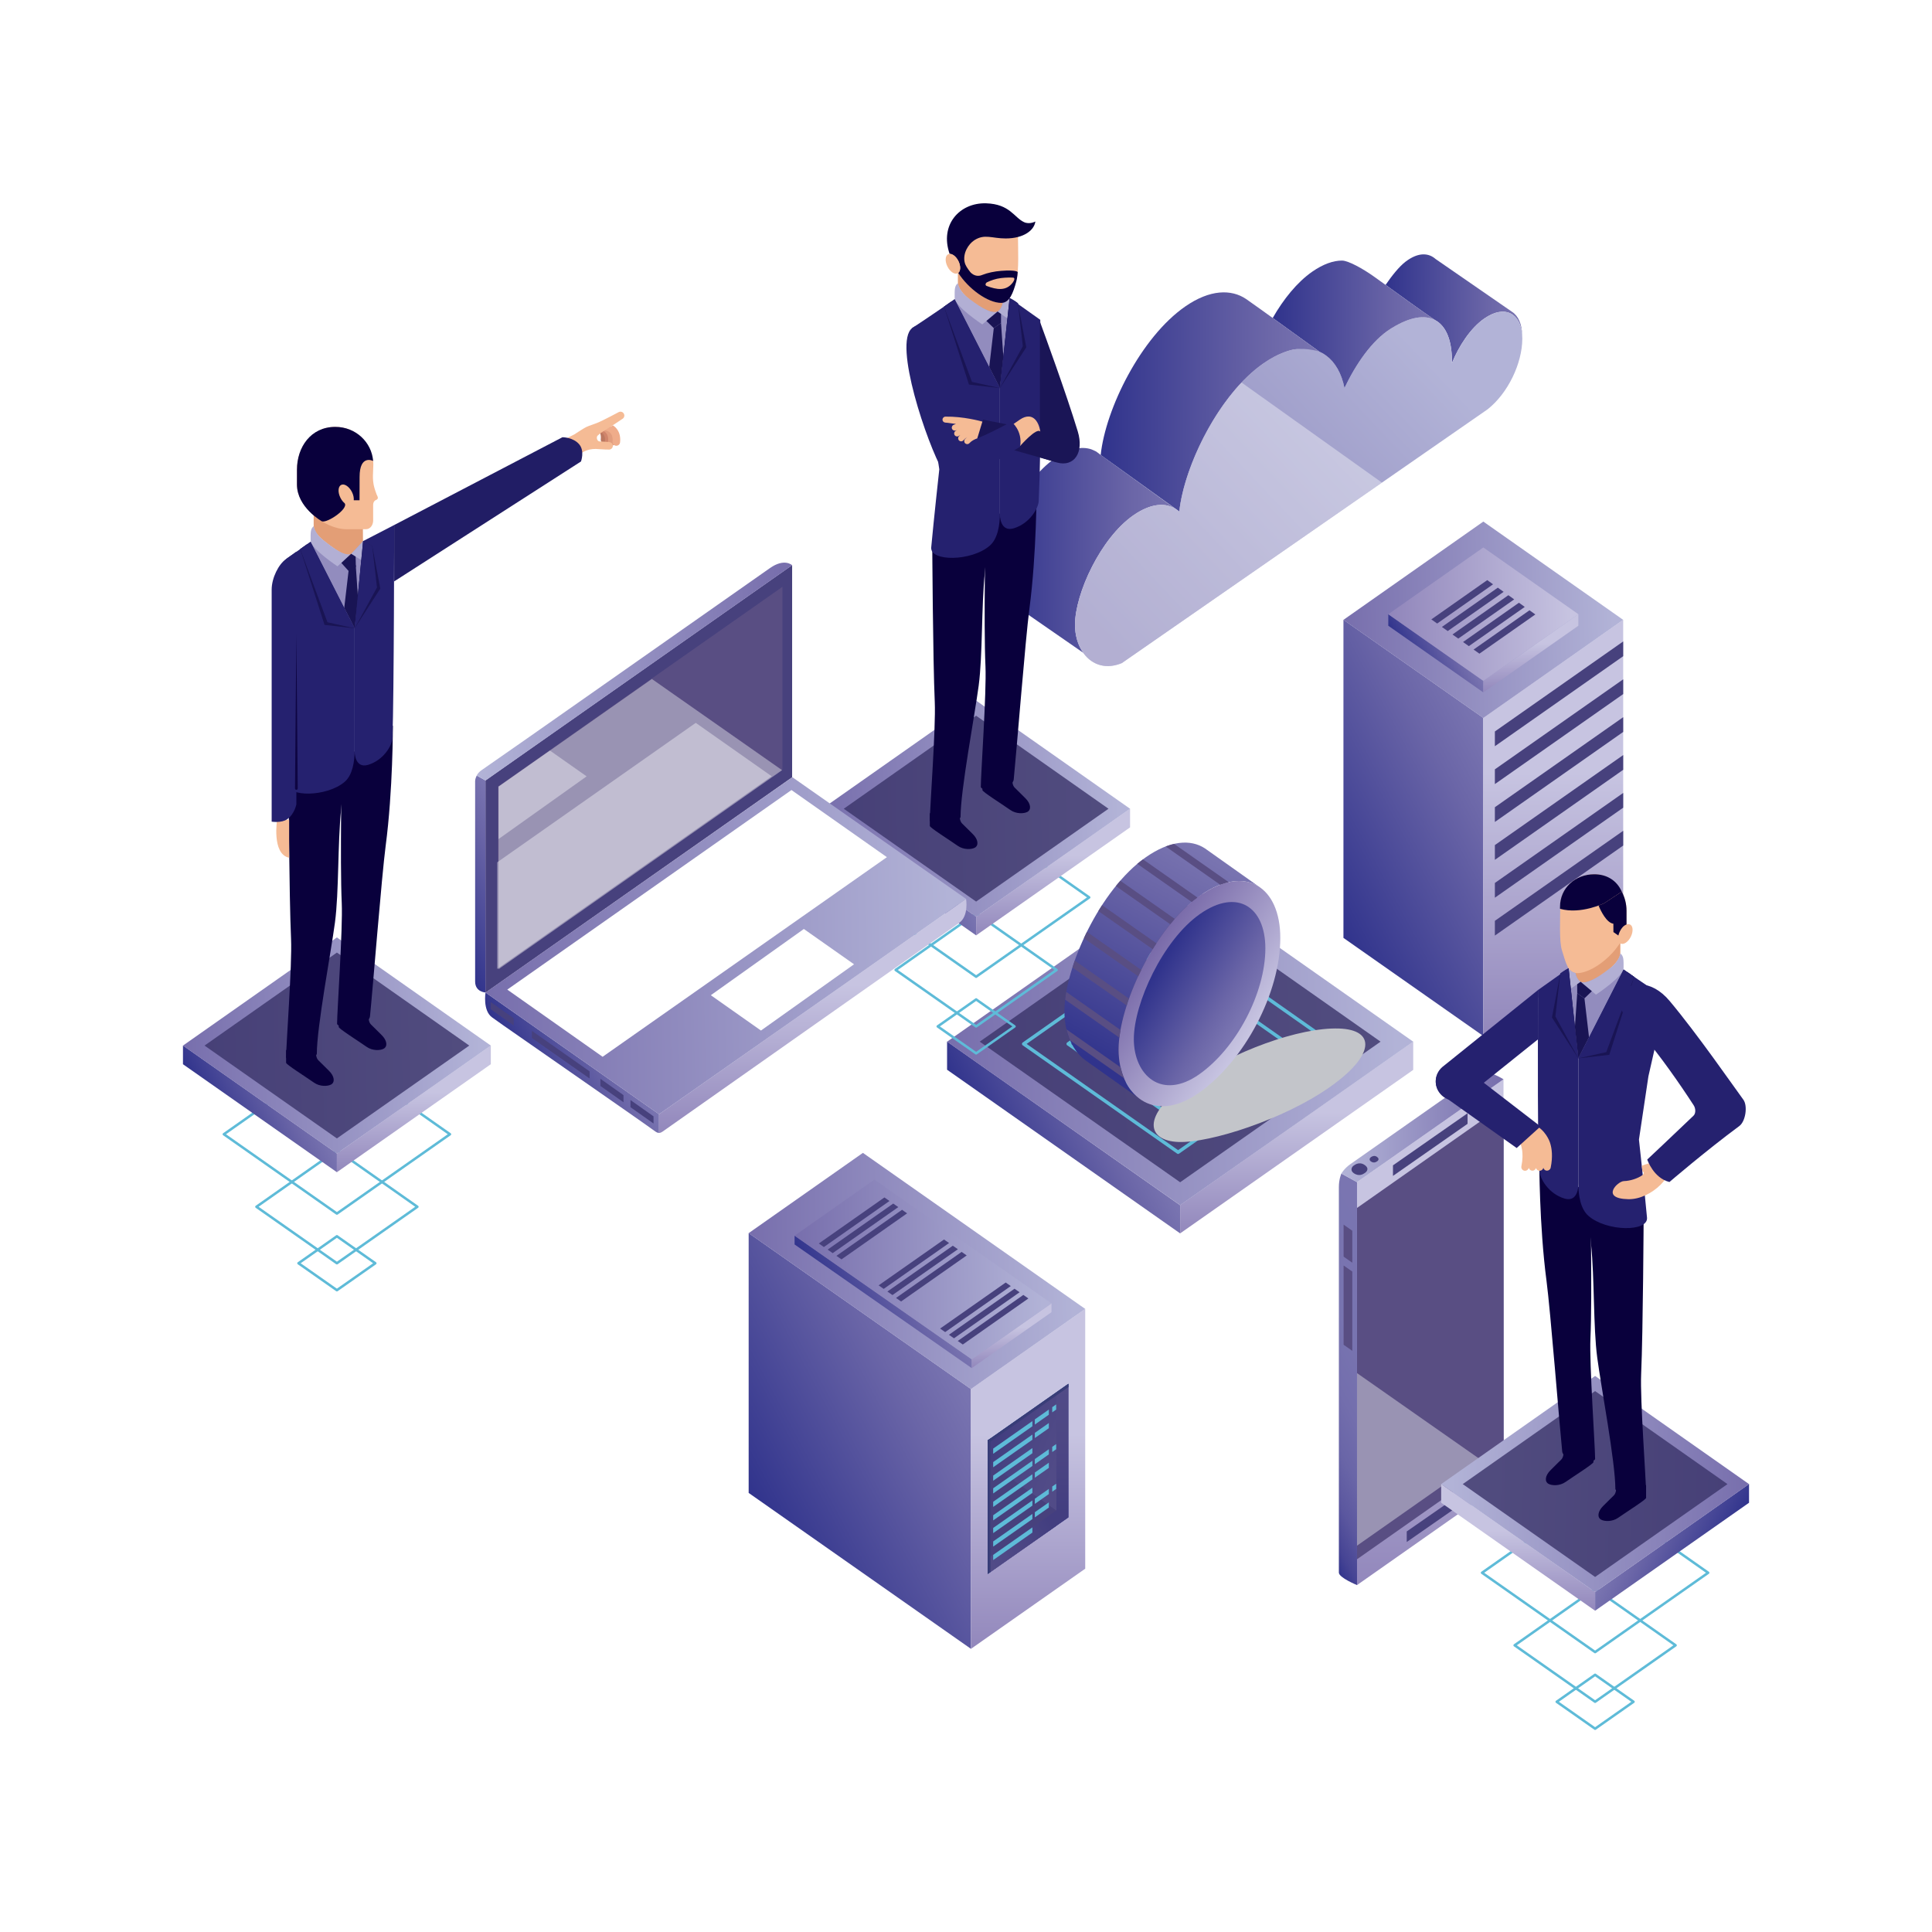 <?xml version="1.0" encoding="utf-8"?>
<!-- Generator: Adobe Illustrator 27.5.0, SVG Export Plug-In . SVG Version: 6.00 Build 0)  -->
<svg version="1.1" id="Capa_1" xmlns="http://www.w3.org/2000/svg" xmlns:xlink="http://www.w3.org/1999/xlink" x="0px" y="0px"
	 viewBox="0 0 425.197 425.196" style="enable-background:new 0 0 425.197 425.196;" xml:space="preserve">
<rect style="fill:url(#SVGID_1_);" width="425.197" height="425.196"/>
<g id="Paquete_de_vectores:_motivo_de_puntos_15">
</g>
<g id="Paquete_de_vectores:_motivo_de_puntos_15_1_">
</g>
<g id="Paquete_de_vectores:_motivo_de_puntos_03">
</g>
<g>
	<g>
		<g>
			
				<linearGradient id="SVGID_00000033358105834270826610000002601859504786230457_" gradientUnits="userSpaceOnUse" x1="165.077" y1="330.022" x2="212.832" y2="304.529">
				<stop  offset="0" style="stop-color:#30338C"/>
				<stop  offset="0.742" style="stop-color:#6A65A7"/>
				<stop  offset="1" style="stop-color:#7A75B1"/>
			</linearGradient>
			<polygon style="fill:url(#SVGID_00000033358105834270826610000002601859504786230457_);" points="213.691,362.88 
				164.766,328.563 164.766,271.378 213.691,305.695 			"/>
			
				<linearGradient id="SVGID_00000021088814312219315530000003035679538538948751_" gradientUnits="userSpaceOnUse" x1="226.262" y1="363.851" x2="226.262" y2="315.578">
				<stop  offset="0" style="stop-color:#9186BB"/>
				<stop  offset="1" style="stop-color:#C7C4E1"/>
			</linearGradient>
			<polygon style="fill:url(#SVGID_00000021088814312219315530000003035679538538948751_);" points="213.689,362.88 
				238.835,345.241 238.835,288.057 213.689,305.695 			"/>
			
				<linearGradient id="SVGID_00000091713210800267992300000010463512871696557486_" gradientUnits="userSpaceOnUse" x1="165.636" y1="280.568" x2="236.119" y2="278.909">
				<stop  offset="0" style="stop-color:#786FAD"/>
				<stop  offset="1" style="stop-color:#B2B3D7"/>
			</linearGradient>
			<polygon style="fill:url(#SVGID_00000091713210800267992300000010463512871696557486_);" points="189.91,253.726 189.91,253.725 
				189.91,253.725 189.91,253.726 164.766,271.392 213.689,305.708 213.689,305.708 213.691,305.708 213.691,305.708 
				238.835,288.071 			"/>
		</g>
		<g>
			
				<linearGradient id="SVGID_00000013900514956638786250000008939128415460292000_" gradientUnits="userSpaceOnUse" x1="216.557" y1="321.815" x2="231.55" y2="327.459">
				<stop  offset="0.07" style="stop-color:#30338C"/>
				<stop  offset="0.473" style="stop-color:#5C589F"/>
				<stop  offset="0.809" style="stop-color:#726DAC"/>
				<stop  offset="1" style="stop-color:#7A75B1"/>
			</linearGradient>
			<polygon style="fill:url(#SVGID_00000013900514956638786250000008939128415460292000_);" points="217.394,346.386 
				235.133,333.942 235.133,304.552 217.394,316.996 			"/>
			<polygon style="fill:#47417D;" points="217.394,346.386 232.5,335.787 232.5,332.445 217.394,321.848 			"/>
			
				<linearGradient id="SVGID_00000067214889817855109040000018267535039942891189_" gradientUnits="userSpaceOnUse" x1="233.176" y1="333.957" x2="216.889" y2="344.682">
				<stop  offset="0.125" style="stop-color:#30338C"/>
				<stop  offset="0.505" style="stop-color:#5C589F"/>
				<stop  offset="0.821" style="stop-color:#726DAC"/>
				<stop  offset="1" style="stop-color:#7A75B1"/>
			</linearGradient>
			<polygon style="fill:url(#SVGID_00000067214889817855109040000018267535039942891189_);" points="217.971,345.977 232.5,335.787 
				232.5,332.395 217.971,342.585 			"/>
			
				<linearGradient id="SVGID_00000089569033156264514320000017472858368382165893_" gradientUnits="userSpaceOnUse" x1="233.816" y1="334.685" x2="233.816" y2="303.449">
				<stop  offset="0.07" style="stop-color:#30338C"/>
				<stop  offset="0.473" style="stop-color:#5C589F"/>
				<stop  offset="0.809" style="stop-color:#726DAC"/>
				<stop  offset="1" style="stop-color:#7A75B1"/>
			</linearGradient>
			<polygon style="fill:url(#SVGID_00000089569033156264514320000017472858368382165893_);" points="232.5,306.397 232.5,335.787 
				235.133,333.942 235.133,304.552 			"/>
			<g>
				<polygon style="fill:#002B64;" points="217.971,316.565 217.394,316.996 217.394,346.386 217.971,345.954 				"/>
				<polygon style="fill:#002B64;" points="217.394,317.701 235.133,305.271 235.133,304.552 217.394,316.983 				"/>
			</g>
		</g>
		<polygon style="opacity:0.8;fill:#47417D;" points="217.394,346.386 235.133,333.942 235.133,304.552 217.394,316.996 		"/>
		<g>
			<g>
				
					<linearGradient id="SVGID_00000131356991976956297910000006554692504236107142_" gradientUnits="userSpaceOnUse" x1="184.295" y1="291.895" x2="204.214" y2="281.262">
					<stop  offset="0" style="stop-color:#30338C"/>
					<stop  offset="0.742" style="stop-color:#6A65A7"/>
					<stop  offset="1" style="stop-color:#7A75B1"/>
				</linearGradient>
				<polygon style="fill:url(#SVGID_00000131356991976956297910000006554692504236107142_);" points="213.862,301.096 
					174.875,273.885 174.875,271.94 213.862,299.151 				"/>
				
					<linearGradient id="SVGID_00000052081249363253007120000018111866415260595854_" gradientUnits="userSpaceOnUse" x1="222.638" y1="301.281" x2="222.638" y2="292.082">
					<stop  offset="0" style="stop-color:#9186BB"/>
					<stop  offset="1" style="stop-color:#C7C4E1"/>
				</linearGradient>
				<polygon style="fill:url(#SVGID_00000052081249363253007120000018111866415260595854_);" points="213.862,301.096 
					231.414,288.783 231.414,286.837 213.862,299.151 				"/>
				
					<linearGradient id="SVGID_00000064313680107814733480000007799266097380694918_" gradientUnits="userSpaceOnUse" x1="175.565" y1="280.038" x2="229.317" y2="278.773">
					<stop  offset="0" style="stop-color:#786FAD"/>
					<stop  offset="1" style="stop-color:#B2B3D7"/>
				</linearGradient>
				<polygon style="fill:url(#SVGID_00000064313680107814733480000007799266097380694918_);" points="192.427,259.617 
					192.427,259.617 192.427,259.617 192.427,259.617 174.875,271.949 213.862,299.16 213.862,299.161 213.862,299.161 
					213.862,299.16 231.414,286.848 				"/>
			</g>
			<g>
				<g>
					<polygon style="fill:#47417D;" points="194.643,263.535 194.643,263.535 194.643,263.535 194.643,263.535 180.203,273.669 
						181.32,274.448 181.32,274.448 181.32,274.448 181.32,274.448 195.76,264.315 					"/>
					<polygon style="fill:#47417D;" points="196.582,264.882 196.582,264.882 196.582,264.882 196.582,264.882 182.144,275.016 
						183.258,275.793 183.258,275.793 183.258,275.793 183.258,275.793 197.697,265.661 					"/>
					<polygon style="fill:#47417D;" points="198.523,266.255 198.523,266.255 198.523,266.255 198.523,266.255 184.082,276.388 
						185.197,277.168 185.197,277.168 185.197,277.168 185.197,277.168 199.636,267.035 					"/>
				</g>
				<g>
					<polygon style="fill:#47417D;" points="207.757,272.79 207.757,272.79 207.757,272.79 207.757,272.79 193.37,282.883 
						194.484,283.661 194.484,283.661 194.484,283.661 194.484,283.661 208.872,273.57 					"/>
					<polygon style="fill:#47417D;" points="209.695,274.156 209.695,274.156 209.695,274.156 209.695,274.156 195.295,284.24 
						196.411,285.018 196.411,285.018 196.411,285.018 196.411,285.018 210.814,274.934 					"/>
					<polygon style="fill:#47417D;" points="211.635,275.519 211.635,275.519 211.635,275.519 211.635,275.519 197.197,285.653 
						198.313,286.432 198.313,286.432 198.313,286.432 198.313,286.432 212.752,276.298 					"/>
				</g>
				<g>
					<polygon style="fill:#47417D;" points="221.338,282.259 221.338,282.259 221.338,282.259 221.338,282.259 206.898,292.391 
						208.014,293.17 208.014,293.17 208.014,293.17 208.014,293.17 222.455,283.038 					"/>
					<polygon style="fill:#47417D;" points="223.278,283.623 223.278,283.623 223.278,283.623 223.278,283.623 208.839,293.756 
						209.953,294.535 209.953,294.535 209.953,294.535 209.953,294.535 224.393,284.402 					"/>
					<polygon style="fill:#47417D;" points="225.218,284.988 225.218,284.988 225.218,284.988 225.218,284.988 210.779,295.121 
						211.894,295.899 211.894,295.899 211.894,295.899 211.894,295.899 226.332,285.765 					"/>
				</g>
			</g>
		</g>
		<g>
			<g>
				<polygon style="fill:#5EBBD8;" points="230.831,310.216 227.746,312.381 227.746,313.518 230.831,311.354 				"/>
				<polygon style="fill:#5EBBD8;" points="231.575,309.693 231.575,310.832 232.446,310.22 232.446,309.082 				"/>
				<polygon style="fill:#5EBBD8;" points="227.211,312.753 218.579,318.811 218.579,319.95 227.211,313.892 				"/>
				<polygon style="fill:#5EBBD8;" points="230.831,313.183 227.746,315.347 227.746,316.485 230.831,314.321 				"/>
				<polygon style="fill:#5EBBD8;" points="227.211,315.719 218.579,321.778 218.579,322.917 227.211,316.858 				"/>
				<polygon style="fill:#5EBBD8;" points="227.211,318.687 218.579,324.744 218.579,325.883 227.211,319.826 				"/>
			</g>
			<g>
				<polygon style="fill:#5EBBD8;" points="230.831,318.947 227.746,321.111 227.746,322.25 230.831,320.086 				"/>
				<polygon style="fill:#5EBBD8;" points="231.575,318.424 231.575,319.562 232.446,318.952 232.446,317.813 				"/>
				<polygon style="fill:#5EBBD8;" points="227.211,321.485 218.579,327.543 218.579,328.681 227.211,322.624 				"/>
				<polygon style="fill:#5EBBD8;" points="230.831,321.914 227.746,324.078 227.746,325.217 230.831,323.051 				"/>
				<polygon style="fill:#5EBBD8;" points="227.211,324.451 218.579,330.51 218.579,331.648 227.211,325.59 				"/>
				<polygon style="fill:#5EBBD8;" points="227.211,327.418 218.579,333.476 218.579,334.614 227.211,328.557 				"/>
			</g>
			<g>
				<polygon style="fill:#5EBBD8;" points="230.831,327.679 227.746,329.843 227.746,330.982 230.831,328.817 				"/>
				<polygon style="fill:#5EBBD8;" points="231.575,327.156 231.575,328.294 232.446,327.683 232.446,326.544 				"/>
				<polygon style="fill:#5EBBD8;" points="227.211,330.216 218.579,336.274 218.579,337.413 227.211,331.355 				"/>
				<polygon style="fill:#5EBBD8;" points="230.831,330.645 227.746,332.809 227.746,333.948 230.831,331.783 				"/>
				<polygon style="fill:#5EBBD8;" points="227.211,333.183 218.579,339.241 218.579,340.378 227.211,334.322 				"/>
				<polygon style="fill:#5EBBD8;" points="227.211,336.149 218.579,342.208 218.579,343.346 227.211,337.288 				"/>
			</g>
		</g>
	</g>
	<g>
		<g>
			<g>
				
					<linearGradient id="SVGID_00000011742156136420073570000001511896364886384561_" gradientUnits="userSpaceOnUse" x1="298.232" y1="54.982" x2="298.273" y2="54.982" gradientTransform="matrix(1 0.005 -0.005 1 -6.899 21.207)">
					<stop  offset="0" style="stop-color:#30338C"/>
					<stop  offset="0.742" style="stop-color:#6A65A7"/>
					<stop  offset="1" style="stop-color:#7A75B1"/>
				</linearGradient>
				<path style="fill:url(#SVGID_00000011742156136420073570000001511896364886384561_);" d="M291.047,77.729
					c0.013,0.005,0.021,0.012,0.033,0.02l0.008,0.001c-0.008-0.005-0.016-0.008-0.023-0.012
					C291.06,77.735,291.058,77.733,291.047,77.729z"/>
				
					<linearGradient id="SVGID_00000180328117581411146660000015097379277650874276_" gradientUnits="userSpaceOnUse" x1="292.575" y1="54.058" x2="292.745" y2="54.058" gradientTransform="matrix(1 0.005 -0.005 1 -6.899 21.207)">
					<stop  offset="0" style="stop-color:#30338C"/>
					<stop  offset="0.742" style="stop-color:#6A65A7"/>
					<stop  offset="1" style="stop-color:#7A75B1"/>
				</linearGradient>
				<path style="fill:url(#SVGID_00000180328117581411146660000015097379277650874276_);" d="M285.565,76.775
					c-0.058,0.006-0.112,0.015-0.17,0.023C285.452,76.79,285.507,76.781,285.565,76.775z"/>
				<g>
					
						<linearGradient id="SVGID_00000141419605557730085220000007192793678878389942_" gradientUnits="userSpaceOnUse" x1="312.049" y1="45.085" x2="342.165" y2="45.085" gradientTransform="matrix(1 0.005 -0.005 1 -6.899 21.207)">
						<stop  offset="0" style="stop-color:#30338C"/>
						<stop  offset="0.742" style="stop-color:#6A65A7"/>
						<stop  offset="1" style="stop-color:#7A75B1"/>
					</linearGradient>
					<path style="fill:url(#SVGID_00000141419605557730085220000007192793678878389942_);" d="M332.762,68.615l-16.813-11.612
						c-1.507-1.334-3.764-1.578-6.608,0.583c-1.421,1.082-3.05,3.139-4.398,5.115c3.938,2.83,7.484,5.437,10.827,7.707h-0.006
						c-0.186-0.095-0.382-0.175-0.581-0.247c2.89,1.052,4.374,4.458,4.351,9.283c0,0.174-0.01,0.351-0.016,0.525
						c1.525-3.792,4.117-7.76,7.133-9.853c0.273-0.19,0.54-0.356,0.804-0.509c0.017-0.011,0.037-0.022,0.054-0.031
						c0.252-0.145,0.5-0.269,0.744-0.379c0.027-0.013,0.055-0.027,0.082-0.039c0.238-0.104,0.469-0.192,0.697-0.267
						c0.029-0.009,0.063-0.021,0.094-0.032c0.223-0.07,0.441-0.123,0.656-0.165c0.03-0.006,0.065-0.012,0.095-0.018
						c0.213-0.039,0.42-0.061,0.625-0.072c0.028-0.001,0.055-0.002,0.085-0.003c0.204-0.006,0.403,0,0.595,0.021
						c0.024,0.003,0.044,0.006,0.068,0.009c0.195,0.023,0.385,0.06,0.569,0.112c0.012,0.004,0.029,0.01,0.044,0.015
						c0.19,0.055,0.37,0.124,0.545,0.207c0.006,0.002,0.01,0.004,0.015,0.006c0.734,0.356,1.336,0.956,1.776,1.762
						c0,0,0.002,0.003,0.002,0.005c0.108,0.199,0.208,0.412,0.295,0.636c0.001,0.005,0.003,0.01,0.005,0.015
						c0.09,0.223,0.168,0.459,0.232,0.703c0.002,0.008,0.004,0.014,0.006,0.02c0.066,0.247,0.121,0.506,0.164,0.775
						c0,0.005,0.002,0.011,0.002,0.017c0.044,0.271,0.077,0.552,0.098,0.846c0,0,0,0.002,0,0.004
						C334.959,71.3,334.133,69.483,332.762,68.615z"/>
					
						<linearGradient id="SVGID_00000137113288018597134300000003353037100303187377_" gradientUnits="userSpaceOnUse" x1="318.868" y1="47.022" x2="319.764" y2="47.022" gradientTransform="matrix(1 0.005 -0.005 1 -6.899 21.207)">
						<stop  offset="0" style="stop-color:#30338C"/>
						<stop  offset="0.742" style="stop-color:#6A65A7"/>
						<stop  offset="1" style="stop-color:#7A75B1"/>
					</linearGradient>
					<path style="fill:url(#SVGID_00000137113288018597134300000003353037100303187377_);" d="M311.724,69.943
						c0.011,0,0.023-0.005,0.035-0.005c0.296-0.052,0.581-0.082,0.861-0.102C312.33,69.856,312.031,69.89,311.724,69.943z"/>
					
						<linearGradient id="SVGID_00000070113654206347950110000012046110507731923107_" gradientUnits="userSpaceOnUse" x1="320.763" y1="47.103" x2="322.24" y2="47.103" gradientTransform="matrix(1 0.005 -0.005 1 -6.899 21.207)">
						<stop  offset="0" style="stop-color:#30338C"/>
						<stop  offset="0.742" style="stop-color:#6A65A7"/>
						<stop  offset="1" style="stop-color:#7A75B1"/>
					</linearGradient>
					<path style="fill:url(#SVGID_00000070113654206347950110000012046110507731923107_);" d="M315.095,70.129
						c-0.459-0.159-0.948-0.257-1.475-0.294C314.147,69.873,314.636,69.972,315.095,70.129z"/>
					
						<linearGradient id="SVGID_00000180339726139533631110000000053950005948141465_" gradientUnits="userSpaceOnUse" x1="319.882" y1="46.951" x2="320.678" y2="46.951" gradientTransform="matrix(1 0.005 -0.005 1 -6.899 21.207)">
						<stop  offset="0" style="stop-color:#30338C"/>
						<stop  offset="0.742" style="stop-color:#6A65A7"/>
						<stop  offset="1" style="stop-color:#7A75B1"/>
					</linearGradient>
					<path style="fill:url(#SVGID_00000180339726139533631110000000053950005948141465_);" d="M312.738,69.828
						c0.273-0.014,0.54-0.016,0.796,0C313.276,69.812,313.012,69.814,312.738,69.828z"/>
				</g>
				
					<linearGradient id="SVGID_00000122717516693636534350000014105369379829016481_" gradientUnits="userSpaceOnUse" x1="294.64" y1="53.964" x2="294.8" y2="53.964" gradientTransform="matrix(1 0.005 -0.005 1 -6.899 21.207)">
					<stop  offset="0" style="stop-color:#30338C"/>
					<stop  offset="0.742" style="stop-color:#6A65A7"/>
					<stop  offset="1" style="stop-color:#7A75B1"/>
				</linearGradient>
				<path style="fill:url(#SVGID_00000122717516693636534350000014105369379829016481_);" d="M287.62,76.709
					c-0.054-0.003-0.104-0.007-0.16-0.011C287.516,76.702,287.566,76.706,287.62,76.709z"/>
			</g>
			<g>
				
					<linearGradient id="SVGID_00000044135468733866457400000012014078718710136450_" gradientUnits="userSpaceOnUse" x1="266.489" y1="89.889" x2="266.904" y2="89.889" gradientTransform="matrix(1 0.005 -0.005 1 -6.899 21.207)">
					<stop  offset="0" style="stop-color:#30338C"/>
					<stop  offset="0.742" style="stop-color:#6A65A7"/>
					<stop  offset="1" style="stop-color:#7A75B1"/>
				</linearGradient>
				<path style="fill:url(#SVGID_00000044135468733866457400000012014078718710136450_);" d="M259.53,112.658
					c0-0.017,0.004-0.035,0.006-0.051l-0.413-0.299C259.26,112.418,259.397,112.532,259.53,112.658z"/>
				
					<linearGradient id="SVGID_00000117660550170989561520000013526949785712505755_" gradientUnits="userSpaceOnUse" x1="226.737" y1="98.641" x2="266.283" y2="98.641" gradientTransform="matrix(1 0.005 -0.005 1 -6.899 21.207)">
					<stop  offset="0" style="stop-color:#30338C"/>
					<stop  offset="0.742" style="stop-color:#6A65A7"/>
					<stop  offset="1" style="stop-color:#7A75B1"/>
				</linearGradient>
				<path style="fill:url(#SVGID_00000117660550170989561520000013526949785712505755_);" d="M236.592,137.437
					c0.035-6.838,5.639-19.026,12.871-24.042c3.861-2.679,7.189-2.859,9.455-1.235l-16.675-12.032c0,0-0.75-0.611-1.024-0.775
					c-0.252-0.148-1.066-0.475-1.066-0.475c-2.139-0.699-4.888-0.158-7.977,1.986c-7.232,5.016-12.838,17.205-12.871,24.042
					c-0.021,3.444,1.345,6.453,3.585,8.015l0,0l0.028,0.022c0.01,0.006,0.02,0.013,0.028,0.019l15.452,10.7
					C237.238,142.026,236.577,139.838,236.592,137.437z"/>
			</g>
			
				<linearGradient id="SVGID_00000102528861566609423960000012435255489915366302_" gradientUnits="userSpaceOnUse" x1="251.31" y1="118.127" x2="318.785" y2="53.586" gradientTransform="matrix(1 0.005 -0.005 1 -6.899 21.207)">
				<stop  offset="0" style="stop-color:#827DB6"/>
				<stop  offset="1" style="stop-color:#B2B3D7"/>
			</linearGradient>
			<path style="fill:url(#SVGID_00000102528861566609423960000012435255489915366302_);" d="M335.031,74.572
				c0.025-5.322-3.563-7.798-8.381-4.456c-3.016,2.093-5.607,6.061-7.133,9.853c0.006-0.175,0.016-0.352,0.016-0.525
				c0.043-8.521-4.615-12.637-13.414-7.133c-4.248,2.656-7.74,7.892-10.228,13.076c-1.688-8.499-8.758-11.702-17.839-5.405
				c-9.751,6.766-17.459,22.537-18.522,32.677c-2.251-2.141-5.845-2.194-10.067,0.737c-7.232,5.016-12.836,17.204-12.871,24.042
				c-0.033,6.165,4.357,10.943,10.29,8.5l80.323-55.726l0.21-0.146C331.872,86.54,335.002,79.994,335.031,74.572z"/>
			
				<linearGradient id="SVGID_00000006673070579063684210000009230435395123573933_" gradientUnits="userSpaceOnUse" x1="287.245" y1="48.586" x2="322.916" y2="48.586" gradientTransform="matrix(1 0.005 -0.005 1 -6.899 21.207)">
				<stop  offset="0" style="stop-color:#30338C"/>
				<stop  offset="0.742" style="stop-color:#6A65A7"/>
				<stop  offset="1" style="stop-color:#7A75B1"/>
			</linearGradient>
			<path style="fill:url(#SVGID_00000006673070579063684210000009230435395123573933_);" d="M302.227,60.757
				c-2.251-1.596-5.475-3.408-6.875-3.41c-1.908-0.001-4.124,0.761-6.534,2.432c-3.349,2.323-6.368,6.088-8.718,10.204
				c4.621,3.326,10.228,7.382,10.228,7.382c-0.009-0.003-0.02-0.005-0.029-0.007c0.256,0.11,0.503,0.232,0.742,0.369
				c0.01,0.005,0.019,0.007,0.024,0.012c0.012,0.004,0.023,0.011,0.024,0.012h-0.001c0.034,0.019,0.067,0.041,0.101,0.061
				c0.476,0.283,0.925,0.617,1.342,1c0.043,0.042,0.09,0.083,0.134,0.125c0.201,0.194,0.4,0.396,0.586,0.613
				c0,0.002,0.004,0.003,0.006,0.004c0.186,0.219,0.363,0.453,0.535,0.696c0.039,0.054,0.08,0.11,0.118,0.168
				c0.166,0.242,0.326,0.492,0.477,0.756c0.002,0.004,0.004,0.006,0.006,0.01c0.15,0.267,0.287,0.547,0.424,0.835
				c0.031,0.07,0.063,0.14,0.096,0.212c0.127,0.289,0.25,0.585,0.36,0.895c0,0.004,0.004,0.006,0.004,0.009
				c0.112,0.311,0.212,0.638,0.304,0.969c0.024,0.082,0.047,0.164,0.068,0.247c0.088,0.337,0.174,0.681,0.243,1.036
				c2.487-5.184,5.979-10.42,10.228-13.076c0.078-0.054,0.154-0.098,0.231-0.138c4.046-2.476,7.206-2.892,9.413-1.765h0.006
				C311.674,67.626,307.28,64.344,302.227,60.757z"/>
			
				<linearGradient id="SVGID_00000032616787083140039680000003373301044985328554_" gradientUnits="userSpaceOnUse" x1="249.546" y1="65.831" x2="297.512" y2="65.831" gradientTransform="matrix(1 0.005 -0.005 1 -6.899 21.207)">
				<stop  offset="0" style="stop-color:#30338C"/>
				<stop  offset="0.742" style="stop-color:#6A65A7"/>
				<stop  offset="1" style="stop-color:#7A75B1"/>
			</linearGradient>
			<path style="fill:url(#SVGID_00000032616787083140039680000003373301044985328554_);" d="M278.053,79.981
				c2.253-1.561,4.378-2.536,6.33-2.994c0,0,2.441-0.645,5.945,0.378c0,0-14.444-10.451-16.072-11.551
				c-3.267-2.207-7.969-2.138-13.41,1.638c-9.754,6.766-17.541,22.536-18.603,32.677l17.298,12.431
				C260.644,102.415,268.334,86.725,278.053,79.981z"/>
		</g>
		<path style="opacity:0.39;fill:#FFFFFF;" d="M273.244,84.188c-7.389,7.807-12.835,20.069-13.714,28.469
			c-2.251-2.141-5.845-2.194-10.067,0.737c-7.232,5.016-12.836,17.204-12.871,24.042c-0.033,6.165,4.357,10.943,10.29,8.5
			l57.255-39.721L273.244,84.188z"/>
	</g>
	<g>
		<g>
			
				<linearGradient id="SVGID_00000026154418767612452910000009640999707252018324_" gradientUnits="userSpaceOnUse" x1="220.104" y1="257.796" x2="247.738" y2="243.044">
				<stop  offset="0" style="stop-color:#30338C"/>
				<stop  offset="0.742" style="stop-color:#6A65A7"/>
				<stop  offset="1" style="stop-color:#7A75B1"/>
			</linearGradient>
			<polygon style="fill:url(#SVGID_00000026154418767612452910000009640999707252018324_);" points="259.727,271.445 
				208.433,235.426 208.433,229.225 259.727,265.244 			"/>
			
				<linearGradient id="SVGID_00000054248640614132712120000003655405923724239507_" gradientUnits="userSpaceOnUse" x1="285.375" y1="271.993" x2="285.375" y2="244.754">
				<stop  offset="0" style="stop-color:#9186BB"/>
				<stop  offset="1" style="stop-color:#C7C4E1"/>
			</linearGradient>
			<polygon style="fill:url(#SVGID_00000054248640614132712120000003655405923724239507_);" points="259.727,271.445 
				311.022,235.462 311.022,229.225 259.727,265.208 			"/>
			
				<linearGradient id="SVGID_00000016071376408098694330000013343650305106071738_" gradientUnits="userSpaceOnUse" x1="209.371" y1="230.41" x2="307.513" y2="228.101">
				<stop  offset="0" style="stop-color:#786FAD"/>
				<stop  offset="1" style="stop-color:#B2B3D7"/>
			</linearGradient>
			<polygon style="fill:url(#SVGID_00000016071376408098694330000013343650305106071738_);" points="259.73,193.212 259.73,193.212 
				259.727,193.212 259.727,193.212 208.433,229.254 259.727,265.237 259.727,265.238 259.73,265.238 259.73,265.237 
				311.022,229.254 			"/>
			<polygon style="opacity:0.8;fill:#3A3469;" points="259.73,198.257 259.73,198.257 259.727,198.257 259.727,198.257 
				215.618,229.25 259.727,260.191 259.727,260.193 259.73,260.193 259.73,260.191 303.838,229.25 			"/>
			<g>
				
					<polygon style="fill:none;stroke:#5EBBD8;stroke-width:0.753;stroke-linecap:round;stroke-linejoin:round;stroke-miterlimit:10;" points="
					259.278,205.863 259.278,205.862 259.278,205.862 259.278,205.863 225.29,229.744 259.278,253.585 259.278,253.585 
					259.278,253.585 259.278,253.585 293.268,229.744 				"/>
				
					<polygon style="fill:none;stroke:#5EBBD8;stroke-width:0.753;stroke-linecap:round;stroke-linejoin:round;stroke-miterlimit:10;" points="
					259.278,212.74 259.278,212.74 259.278,212.74 259.278,212.74 235.087,229.738 259.278,246.708 259.278,246.708 
					259.278,246.708 259.278,246.708 283.471,229.738 				"/>
				
					<polygon style="fill:none;stroke:#5EBBD8;stroke-width:0.753;stroke-linecap:round;stroke-linejoin:round;stroke-miterlimit:10;" points="
					259.278,221.621 259.278,221.621 259.278,221.621 259.278,221.621 247.739,229.731 259.278,237.827 259.278,237.827 
					259.278,237.827 259.278,237.827 270.819,229.731 				"/>
			</g>
		</g>
		<g>
			<path style="fill:#C3C5CA;" d="M294.693,226.357c-8.652-0.292-23.301,4.979-33.414,12.071
				c-10.109,7.092-8.929,12.665-1.874,12.902c6.896,0.233,23.076-4.94,33.184-12.033
				C302.701,232.205,302.75,226.628,294.693,226.357z"/>
			<g>
				<g>
					
						<linearGradient id="SVGID_00000140713089562103180370000002734248485031361420_" gradientUnits="userSpaceOnUse" x1="240.553" y1="233.494" x2="265.078" y2="187.11">
						<stop  offset="0" style="stop-color:#30338C"/>
						<stop  offset="0.742" style="stop-color:#6A65A7"/>
						<stop  offset="1" style="stop-color:#7A75B1"/>
					</linearGradient>
					<path style="fill:url(#SVGID_00000140713089562103180370000002734248485031361420_);" d="M246.181,230.973
						c0-9.597,7.778-26.746,17.89-33.839c5.32-3.729,9.935-4.063,13.118-1.913l-11.612-8.229c-0.119-0.09-0.239-0.178-0.367-0.261
						l0,0c-3.182-2.107-7.774-1.756-13.062,1.95c-10.11,7.094-17.888,24.243-17.888,33.839c0,4.914,1.883,9.083,5.035,11.133
						l11.458,8.126c0.026,0.018,0.052,0.034,0.075,0.052C247.916,239.698,246.181,235.681,246.181,230.973z"/>
					
						<linearGradient id="SVGID_00000141437792876890198050000001516615637749216439_" gradientUnits="userSpaceOnUse" x1="275.546" y1="226.594" x2="251.91" y2="210.066">
						<stop  offset="0" style="stop-color:#C7C4E1"/>
						<stop  offset="1" style="stop-color:#7768A8"/>
					</linearGradient>
					<path style="fill:url(#SVGID_00000141437792876890198050000001516615637749216439_);" d="M281.771,206.43
						c0,12.045-7.839,27.02-17.953,34.113c-10.109,7.093-17.637,0.252-17.637-9.569c0-9.597,7.778-26.746,17.89-33.839
						C274.182,190.042,281.771,195.217,281.771,206.43z"/>
					
						<linearGradient id="SVGID_00000119100128477683742190000008820442543267498922_" gradientUnits="userSpaceOnUse" x1="255.128" y1="213.064" x2="273.255" y2="224.26">
						<stop  offset="0" style="stop-color:#30338C"/>
						<stop  offset="0.742" style="stop-color:#6A65A7"/>
						<stop  offset="1" style="stop-color:#7A75B1"/>
					</linearGradient>
					<path style="fill:url(#SVGID_00000119100128477683742190000008820442543267498922_);" d="M278.482,208.718
						c0,9.799-6.376,21.979-14.597,27.747c-8.228,5.768-14.35,0.203-14.35-7.783c0-7.806,6.328-21.753,14.553-27.524
						C272.313,195.389,278.482,199.598,278.482,208.718z"/>
				</g>
				<g>
					<path style="fill:#594E83;" d="M270.414,194.155l-12.018-8.431c-0.603,0.137-1.22,0.328-1.856,0.57l12.004,8.421
						C269.186,194.476,269.809,194.289,270.414,194.155z"/>
					<path style="fill:#594E83;" d="M250.295,190.116l11.983,8.406c0.416-0.35,0.841-0.666,1.268-0.98l-11.983-8.407
						C251.135,189.454,250.709,189.764,250.295,190.116z"/>
					<path style="fill:#594E83;" d="M245.58,195.016l11.973,8.396c0.324-0.4,0.645-0.8,0.98-1.183l-11.972-8.397
						C246.232,194.216,245.904,194.615,245.58,195.016z"/>
					<path style="fill:#594E83;" d="M241.725,200.514l11.961,8.389c0.27-0.436,0.542-0.865,0.822-1.293l-11.963-8.393
						C242.266,199.645,241.993,200.076,241.725,200.514z"/>
					<path style="fill:#594E83;" d="M238.545,206.487l11.954,8.386c0.216-0.468,0.437-0.937,0.669-1.403l-11.958-8.385
						C238.98,205.55,238.762,206.019,238.545,206.487z"/>
					<path style="fill:#594E83;" d="M236.032,212.927l11.942,8.379c0.162-0.503,0.328-1.004,0.505-1.514l-11.946-8.382
						C236.351,211.921,236.19,212.423,236.032,212.927z"/>
					<path style="fill:#594E83;" d="M234.429,220.01l11.935,8.37c0.064-0.553,0.142-1.114,0.245-1.697l-11.936-8.374
						C234.568,218.894,234.492,219.456,234.429,220.01z"/>
					<path style="fill:#594E83;" d="M235.529,228.985l11.859,8.321c-0.318-0.751-0.56-1.558-0.757-2.401l-11.896-8.346
						C234.941,227.414,235.199,228.229,235.529,228.985z"/>
				</g>
			</g>
		</g>
	</g>
	<g>
		
			<linearGradient id="SVGID_00000021097237576743162260000015386507902086361731_" gradientUnits="userSpaceOnUse" x1="288.687" y1="194.148" x2="332.925" y2="170.532">
			<stop  offset="0" style="stop-color:#30338C"/>
			<stop  offset="0.742" style="stop-color:#6A65A7"/>
			<stop  offset="1" style="stop-color:#7A75B1"/>
		</linearGradient>
		<polygon style="fill:url(#SVGID_00000021097237576743162260000015386507902086361731_);" points="326.452,228.008 
			295.667,206.413 295.667,136.401 326.452,157.996 		"/>
		
			<linearGradient id="SVGID_00000178915606189986604170000014500578673083739815_" gradientUnits="userSpaceOnUse" x1="341.844" y1="229.196" x2="341.844" y2="170.095">
			<stop  offset="0" style="stop-color:#9186BB"/>
			<stop  offset="1" style="stop-color:#C7C4E1"/>
		</linearGradient>
		<polygon style="fill:url(#SVGID_00000178915606189986604170000014500578673083739815_);" points="326.452,228.008 
			357.235,206.413 357.235,136.401 326.452,157.996 		"/>
		
			<linearGradient id="SVGID_00000040549332654204627370000007414742830391942335_" gradientUnits="userSpaceOnUse" x1="296.23" y1="137.113" x2="355.129" y2="135.727">
			<stop  offset="0" style="stop-color:#786FAD"/>
			<stop  offset="1" style="stop-color:#B2B3D7"/>
		</linearGradient>
		<polygon style="fill:url(#SVGID_00000040549332654204627370000007414742830391942335_);" points="326.452,114.789 
			326.452,114.789 326.452,114.789 326.452,114.789 295.667,136.419 326.452,158.013 326.452,158.014 326.452,158.014 
			326.452,158.013 357.235,136.419 		"/>
		<g>
			<polygon style="fill:#47417D;" points="328.994,164.229 357.235,144.417 357.235,141.171 328.994,160.982 			"/>
			<polygon style="fill:#47417D;" points="328.994,172.564 357.235,152.753 357.235,149.506 328.994,169.317 			"/>
			<polygon style="fill:#47417D;" points="328.994,180.898 357.235,161.086 357.235,157.84 328.994,177.652 			"/>
			<polygon style="fill:#47417D;" points="328.994,189.233 357.235,169.421 357.235,166.174 328.994,185.987 			"/>
			<polygon style="fill:#47417D;" points="328.994,197.568 357.235,177.756 357.235,174.51 328.994,194.321 			"/>
			<polygon style="fill:#47417D;" points="328.994,205.902 357.235,186.09 357.235,182.844 328.994,202.655 			"/>
		</g>
		<g>
			
				<linearGradient id="SVGID_00000088096895114043708610000008787834904984466315_" gradientUnits="userSpaceOnUse" x1="310.287" y1="146.821" x2="321.571" y2="140.797">
				<stop  offset="0" style="stop-color:#30338C"/>
				<stop  offset="0.742" style="stop-color:#6A65A7"/>
				<stop  offset="1" style="stop-color:#7A75B1"/>
			</linearGradient>
			<polygon style="fill:url(#SVGID_00000088096895114043708610000008787834904984466315_);" points="326.452,152.385 
				305.536,137.714 305.536,135.164 326.452,149.835 			"/>
			
				<linearGradient id="SVGID_00000134928308925148655780000011541408207751224994_" gradientUnits="userSpaceOnUse" x1="336.909" y1="152.609" x2="336.909" y2="141.498">
				<stop  offset="0" style="stop-color:#9186BB"/>
				<stop  offset="1" style="stop-color:#C7C4E1"/>
			</linearGradient>
			<polygon style="fill:url(#SVGID_00000134928308925148655780000011541408207751224994_);" points="326.452,152.385 
				347.366,137.714 347.366,135.164 326.452,149.835 			"/>
			
				<linearGradient id="SVGID_00000048497399916998884610000003405696057211913118_" gradientUnits="userSpaceOnUse" x1="305.919" y1="135.647" x2="345.935" y2="134.705">
				<stop  offset="0" style="stop-color:#9186BB"/>
				<stop  offset="1" style="stop-color:#C7C4E1"/>
			</linearGradient>
			<polygon style="fill:url(#SVGID_00000048497399916998884610000003405696057211913118_);" points="326.452,120.481 
				326.452,120.48 326.452,120.48 326.452,120.481 305.536,135.176 326.452,149.846 326.452,149.846 326.452,149.846 
				326.452,149.846 347.366,135.176 			"/>
		</g>
		<g>
			<polygon style="fill:#47417D;" points="327.314,127.673 327.314,127.673 327.313,127.673 327.313,127.673 315.009,136.319 
				316.292,137.226 316.292,137.226 316.292,137.226 316.292,137.226 328.595,128.594 			"/>
			<polygon style="fill:#47417D;" points="329.638,129.333 329.638,129.331 329.638,129.331 329.638,129.333 317.334,137.978 
				318.615,138.884 318.615,138.884 318.615,138.884 318.615,138.884 330.921,130.253 			"/>
			<polygon style="fill:#47417D;" points="331.964,130.992 331.964,130.991 331.964,130.991 331.964,130.992 319.658,139.638 
				320.942,140.543 320.942,140.544 320.942,140.544 320.942,140.543 333.246,131.912 			"/>
			<polygon style="fill:#47417D;" points="334.288,132.649 334.288,132.649 334.288,132.649 334.288,132.649 321.985,141.297 
				323.266,142.202 323.266,142.203 323.266,142.203 323.266,142.202 335.571,133.571 			"/>
			<polygon style="fill:#47417D;" points="336.614,134.309 336.614,134.309 336.611,134.309 336.611,134.309 324.31,142.955 
				325.59,143.86 325.59,143.86 325.59,143.86 325.59,143.86 337.897,135.229 			"/>
		</g>
	</g>
	<g>
		
			<linearGradient id="SVGID_00000122696770814926382090000018064901757796131494_" gradientUnits="userSpaceOnUse" x1="277.137" y1="314.13" x2="316.154" y2="293.301">
			<stop  offset="0" style="stop-color:#30338C"/>
			<stop  offset="0.065" style="stop-color:#464494"/>
			<stop  offset="0.172" style="stop-color:#5B579F"/>
			<stop  offset="0.294" style="stop-color:#6965A7"/>
			<stop  offset="0.438" style="stop-color:#736EAD"/>
			<stop  offset="0.623" style="stop-color:#7874B0"/>
			<stop  offset="1" style="stop-color:#7A75B1"/>
		</linearGradient>
		<path style="fill:url(#SVGID_00000122696770814926382090000018064901757796131494_);" d="M298.657,348.845
			c0,0-3.998-1.631-3.998-2.748c0-2.985,0-82.972,0-84.828c0-1.795,0.552-2.991,0.552-2.991l3.446,1.884V348.845z"/>
		
			<linearGradient id="SVGID_00000146460015372096635000000000563333447462568373_" gradientUnits="userSpaceOnUse" x1="314.775" y1="350.289" x2="314.775" y2="278.472">
			<stop  offset="0" style="stop-color:#9186BB"/>
			<stop  offset="1" style="stop-color:#C7C4E1"/>
		</linearGradient>
		<polygon style="fill:url(#SVGID_00000146460015372096635000000000563333447462568373_);" points="298.657,348.845 
			330.894,326.212 330.894,237.528 298.657,260.162 		"/>
		<g>
			<polygon style="fill:#594E83;" points="298.657,343.162 330.894,320.528 330.894,243.21 298.657,265.845 			"/>
			<polygon style="fill:#594E83;" points="298.657,340.169 330.894,317.535 330.894,246.204 298.657,268.837 			"/>
		</g>
		
			<linearGradient id="SVGID_00000034808261773413922490000003056910380076932244_" gradientUnits="userSpaceOnUse" x1="295.301" y1="248.471" x2="329.904" y2="247.657">
			<stop  offset="0" style="stop-color:#B2B3D7"/>
			<stop  offset="1" style="stop-color:#786FAD"/>
		</linearGradient>
		<path style="fill:url(#SVGID_00000034808261773413922490000003056910380076932244_);" d="M325.667,236.236
			c-7.07,4.946-25.577,17.943-28.512,19.996c-1.329,0.932-1.944,2.046-1.944,2.046l3.446,1.888l0,0l0,0l0,0l32.236-22.633
			C330.894,237.533,327.192,235.169,325.667,236.236z"/>
		<g>
			<polygon style="fill:#594E83;" points="295.703,269.522 297.614,270.863 297.614,277.9 295.703,276.56 			"/>
			<polygon style="fill:#594E83;" points="295.703,278.507 297.614,279.846 297.614,297.294 295.703,295.954 			"/>
		</g>
		<g>
			<path style="fill:#47417D;" d="M298.142,256.375c-0.228,0.147-0.064,0.04-0.272,0.187c-0.333,0.237-0.809,1.02,0.068,1.634
				c1.185,0.831,2.132,0.156,2.36,0.003c0.451-0.302,0.223-0.16,0.223-0.16s1.081-0.773-0.205-1.663
				C299.471,255.791,298.643,256.051,298.142,256.375z"/>
			<path style="fill:#47417D;" d="M301.825,254.597c-0.127,0.082-0.034,0.023-0.151,0.104c-0.184,0.131-0.451,0.569,0.039,0.912
				c0.66,0.463,1.19,0.086,1.316,0.001c0.25-0.169,0.124-0.088,0.124-0.088s0.603-0.432-0.116-0.928
				C302.568,254.271,302.105,254.417,301.825,254.597z"/>
		</g>
		<polygon style="fill:#47417D;" points="309.596,339.368 319.954,332.163 319.954,329.838 309.596,337.043 		"/>
		<polygon style="fill:#47417D;" points="306.567,258.795 322.984,247.332 322.984,245.006 306.567,256.47 		"/>
		<polygon style="opacity:0.39;fill:#FFFFFF;" points="298.657,302.197 298.657,340.169 325.733,321.159 		"/>
	</g>
	<g>
		<g>
			<g>
				
					<polygon style="fill:none;stroke:#5EBBD8;stroke-width:0.551;stroke-linecap:round;stroke-linejoin:round;stroke-miterlimit:10;" points="
					74.147,232.143 74.147,232.143 74.146,232.143 74.146,232.143 49.264,249.625 74.146,267.08 74.146,267.08 74.147,267.08 
					74.147,267.08 99.024,249.625 				"/>
				
					<polygon style="fill:none;stroke:#5EBBD8;stroke-width:0.551;stroke-linecap:round;stroke-linejoin:round;stroke-miterlimit:10;" points="
					74.147,253.146 74.147,253.146 74.146,253.146 74.146,253.146 56.437,265.59 74.146,278.012 74.146,278.012 74.147,278.012 
					74.147,278.012 91.855,265.59 				"/>
				
					<polygon style="fill:none;stroke:#5EBBD8;stroke-width:0.551;stroke-linecap:round;stroke-linejoin:round;stroke-miterlimit:10;" points="
					74.146,272.081 74.146,272.081 74.146,272.081 74.146,272.081 65.694,278.019 74.146,283.944 74.146,283.944 74.146,283.944 
					74.146,283.944 82.595,278.019 				"/>
			</g>
			<g>
				
					<linearGradient id="SVGID_00000083058276646896217520000002391601788452715165_" gradientUnits="userSpaceOnUse" x1="47.965" y1="248.97" x2="66.238" y2="239.215">
					<stop  offset="0" style="stop-color:#30338C"/>
					<stop  offset="0.742" style="stop-color:#6A65A7"/>
					<stop  offset="1" style="stop-color:#7A75B1"/>
				</linearGradient>
				<polygon style="fill:url(#SVGID_00000083058276646896217520000002391601788452715165_);" points="74.146,257.979 
					40.268,234.215 40.268,230.094 74.146,253.858 				"/>
				
					<linearGradient id="SVGID_00000096771472110233343450000002260952705837451198_" gradientUnits="userSpaceOnUse" x1="91.084" y1="258.341" x2="91.084" y2="240.35">
					<stop  offset="0" style="stop-color:#9186BB"/>
					<stop  offset="1" style="stop-color:#C7C4E1"/>
				</linearGradient>
				<polygon style="fill:url(#SVGID_00000096771472110233343450000002260952705837451198_);" points="74.146,257.979 
					108.021,234.215 108.021,230.094 74.146,253.858 				"/>
				
					<linearGradient id="SVGID_00000083084042706139124310000015471674997064407211_" gradientUnits="userSpaceOnUse" x1="40.887" y1="230.876" x2="105.704" y2="229.351">
					<stop  offset="0" style="stop-color:#786FAD"/>
					<stop  offset="1" style="stop-color:#B2B3D7"/>
				</linearGradient>
				<polygon style="fill:url(#SVGID_00000083084042706139124310000015471674997064407211_);" points="74.146,206.31 74.146,206.31 
					74.146,206.31 74.146,206.31 40.268,230.114 74.146,253.878 74.146,253.878 74.146,253.878 74.146,253.878 108.021,230.114 				
					"/>
				<polygon style="opacity:0.8;fill:#3A3469;" points="74.146,209.64 74.146,209.64 74.146,209.64 74.146,209.64 45.014,230.111 
					74.146,250.545 74.146,250.545 74.146,250.545 74.146,250.545 103.277,230.111 				"/>
			</g>
		</g>
		<g>
			<g>
				<g>
					<g>
						<path style="fill:#09003C;" d="M72.87,238.682c-0.716,0.396-2.43,0.523-3.773-0.419c-1.988-1.395-6.131-3.984-6.131-4.373
							c0-0.316,0-0.927,0-0.927v-1.268v-0.598h6.56c0,0,0.009,0.425,0.009,0.589c0,0.253,0.033,1.204,0.549,1.684
							c0.731,0.687,1.122,1.13,2.31,2.284C73.639,236.866,73.754,238.192,72.87,238.682z"/>
					</g>
				</g>
				<g>
					<path style="fill:#09003C;" d="M69.726,231.931c0,0.343-1.236,1.289-3.242,1.683c-1.358,0.265-3.518-0.487-3.518-0.937
						c0-2.734,1.342-20.397,1.089-26.017c-0.421-9.417-0.556-34.958-0.556-34.958l11.746-4.517c0,0,0.586,3.582-0.16,10.85
						c-0.799,7.772-0.469,18.19-1.366,24.979C72.852,209.568,69.726,225.978,69.726,231.931z"/>
				</g>
				<g>
					<g>
						<path style="fill:#09003C;" d="M84.446,230.8c-0.717,0.395-2.428,0.522-3.772-0.42c-1.989-1.395-6.13-3.983-6.13-4.372
							c0-0.317,0-0.928,0-0.928v-1.267v-0.598h6.558c0,0,0.01,0.426,0.01,0.589c0,0.253,0.034,1.205,0.549,1.685
							c0.731,0.688,1.122,1.129,2.309,2.284C85.215,228.982,85.331,230.31,84.446,230.8z"/>
					</g>
				</g>
				<path style="fill:#09003C;" d="M81.43,223.645c-0.104,1.038-1.476,1.893-3.163,2.363c-1.336,0.37-4.082-0.054-4.082-0.716
					c0-2.732,1.279-20.876,1.029-26.494c-0.423-9.418,0.031-31.613,0.031-31.613l11.22-7.476c0,0,0.028,14.213-1.589,26.45
					C84.011,192.715,82.034,217.723,81.43,223.645z"/>
			</g>
		</g>
		<g>
			<g>
				<g>
					<path style="fill:#BC7860;" d="M132.032,95.248c0.181,0.388,0.247,0.861,0.184,1.416c-0.054,0.459,0.275,0.874,0.735,0.925
						c0.03,0.004,0.065,0.006,0.097,0.006c0.418,0,0.78-0.313,0.83-0.74c0.115-1.006-0.059-1.898-0.486-2.619
						C132.988,94.64,132.528,94.975,132.032,95.248z"/>
				</g>
				<g>
					<path style="fill:#D0856B;" d="M133.614,94.004c-0.385,0.432-0.831,0.798-1.32,1.098c0.038,0.024,0.078,0.04,0.111,0.066
						c0.593,0.427,0.846,1.153,0.736,2.1c-0.052,0.459,0.277,0.875,0.736,0.928c0.032,0.004,0.066,0.005,0.098,0.005
						c0.418,0,0.78-0.314,0.829-0.741C134.972,96.016,134.546,94.805,133.614,94.004z"/>
				</g>
				<g>
					<path style="fill:#E19D7E;" d="M134.073,93.678c-0.044-0.032-0.094-0.059-0.139-0.088c-0.07,0.114-0.148,0.224-0.236,0.328
						c-0.295,0.343-0.629,0.642-0.989,0.903c0.133,0.059,0.263,0.125,0.384,0.213c0.592,0.428,0.846,1.154,0.736,2.1
						c-0.053,0.459,0.276,0.874,0.735,0.927c0.033,0.004,0.063,0.005,0.097,0.005c0.418,0,0.781-0.313,0.831-0.74
						C135.672,95.765,135.168,94.47,134.073,93.678z"/>
				</g>
				<path style="fill:#EFAC8A;" d="M135.049,93.717c-0.059-0.043-0.121-0.076-0.183-0.115c-0.451,0.299-0.869,0.576-1.127,0.741
					c-0.187,0.121-0.386,0.234-0.599,0.359c0.325,0.052,0.648,0.166,0.928,0.369c0.591,0.427,0.845,1.154,0.736,2.101
					c-0.052,0.458,0.276,0.874,0.735,0.927c0.033,0.004,0.064,0.005,0.098,0.005c0.419,0,0.777-0.313,0.827-0.74
					C136.646,95.803,136.144,94.507,135.049,93.717z"/>
				<path style="fill:#F5BB95;" d="M137.316,91.073c-0.212-0.419-0.726-0.589-1.144-0.377c0,0-3.58,1.922-4.839,2.413
					c-0.588,0.229-1.857,0.642-2.36,0.894c-0.658,0.328-2.498,1.56-2.498,1.56l-5.697,2.903l4.56,2.817c0,0,1.602-0.966,2.21-1.345
					c0.903-0.558,2.097-1.341,4.376-1.086c0.644,0.055,1.929,0.104,2.174,0.089c0.461-0.031,0.808-0.428,0.779-0.889
					c-0.031-0.462-0.428-0.75-0.89-0.781c-0.89-0.06-1.418-0.099-1.977-0.114c-0.657-0.018-0.823-0.976-0.479-1.293
					c0.905-0.832,1.608-1.138,2.207-1.523c0.809-0.52,3.201-2.126,3.201-2.126C137.357,92.005,137.526,91.493,137.316,91.073z"/>
			</g>
			<path style="fill:#211D65;" d="M127.866,101.563l-41.115,26.393V115.55l37.034-19.324c0,0,2.393-0.007,3.71,1.589
				C128.712,99.291,127.866,101.563,127.866,101.563z"/>
		</g>
		<g>
			<g>
				<path style="fill:#E39E76;" d="M79.836,112.219c0,0,0.079,8.931,0.079,10.351c0,2.096-4.617-0.645-6.01-1.595
					c-4.972-3.382-4.775-4.412-4.871-5.281v-3.476H79.836z"/>
				<path style="fill:#F5BB95;" d="M73.726,93.948c-4.946,0-8.37,4.471-8.37,9.415l-0.002,3.265c0,4.793,6.009,9.843,10.932,9.843
					c0.414,0,2.999,0,4.186,0c1.283,0,1.653-1.275,1.653-1.866c0-0.363-0.004-2.339-0.004-3.443c0-0.764,0.421-1.047,0.561-1.092
					c0.853-0.284,0.322-0.925,0.207-1.242c-0.405-1.11-0.654-1.82-0.768-2.919c-0.159-1.526,0.149-3.459,0-4.445
					C81.567,97.771,78.67,93.948,73.726,93.948z"/>
			</g>
			<path style="fill:#09003C;" d="M65.355,103.363c0-4.944,3.027-9.415,8.437-9.415c4.517,0,8.016,3.39,8.328,7.516
				c-0.039-0.061-2.979-1.509-2.979,3.492c0,3.439-0.012,5.143-0.012,5.143l-1.269,0.001l-0.003,0.003
				c0.049-0.529-0.076-1.179-0.396-1.816c-0.608-1.217-1.674-1.921-2.373-1.571c-0.701,0.353-0.775,1.625-0.164,2.84
				c0.252,0.505,0.583,0.914,0.934,1.204l-0.004,0.003c0.889,1.163-3.742,4.369-5.003,3.976c0,0-5.498-3.063-5.498-8.11
				C65.354,105.841,65.355,103.363,65.355,103.363z"/>
		</g>
		<g>
			<g>
				<polygon style="fill:#928CBE;" points="68.354,119.242 76.724,122.581 79.915,119.082 78.054,138.282 				"/>
				<g>
					<path style="fill:#25216F;" d="M79.915,119.082l-1.861,19.2l-0.005,27.166c0,0,0.005,3.763,2.963,2.88
						c3.493-1.046,5.301-4.383,5.356-5.845c0.354-9.44,0.383-46.932,0.383-46.932L79.915,119.082z"/>
					<path style="fill:#25216F;" d="M78.054,138.282l-9.699-19.04c-3.997,2.811-5.362,3.761-5.362,3.761l0.042,19.142l2.026,13.545
						c0,0-1.175,10.683-1.727,16.726c-0.28,3.078,8.651,3.024,12.553-0.379c1.723-1.503,2.167-4.482,2.167-7.031
						C78.054,158.618,78.054,138.282,78.054,138.282z"/>
				</g>
				<path style="fill:#B2AFD4;" d="M69.048,115.79c0,0,0.23,1.613,2.035,3.029c1.806,1.421,4.674,3.74,6.192,3.062l-3.003,2.754
					c0,0-5.918-3.906-5.918-5.723C68.354,117.169,68.294,116.428,69.048,115.79z"/>
				<path style="fill:#B2AFD4;" d="M77.275,121.881l2.397,1.486l0.242-4.285C79.915,119.082,78.169,120.995,77.275,121.881z"/>
			</g>
			<g>
				<polygon style="fill:#191454;" points="78.322,124.785 78.264,122.495 77.275,121.881 75.128,123.892 76.712,125.655 				"/>
				<polygon style="fill:#191454;" points="76.738,125.424 75.759,133.779 78.054,138.282 78.792,131.652 78.291,124.339 				"/>
			</g>
			<polygon style="fill:#191454;" points="71.423,137.529 66.079,120.843 67.575,119.77 78.054,138.282 			"/>
			<polygon style="fill:#191454;" points="78.054,138.282 83.702,129.533 81.915,120.104 79.915,119.082 			"/>
			<polygon style="fill:#25216F;" points="78.054,138.282 72.066,136.947 66.079,120.843 68.354,119.242 			"/>
			<path style="fill:#25216F;" d="M78.054,138.282l4.911-8.982l-1.05-9.196c0,0-1.027-0.605-2-1.021L78.054,138.282z"/>
		</g>
		<g>
			<path style="fill:#F5BB95;" d="M61.012,180.179c0,0-1.302,7.796,2.625,8.59v-8.315L61.012,180.179z"/>
			<path style="fill:#25216F;" d="M65.225,121.407c0,0-0.887,0.669-2.232,1.596c-1.687,1.16-3.204,4.195-3.204,6.766
				c0,6.256,0,51.06,0,51.06s2.19,0.353,3.452-0.555c1.604-1.158,1.984-3.257,1.984-3.257V121.407z"/>
		</g>
		<g>
			<path style="fill:#0E0542;" d="M64.922,173.519l0.303-34.18l0.303,34.18c0.001,0.167-0.133,0.304-0.3,0.305
				c-0.168,0.002-0.305-0.133-0.306-0.3C64.922,173.523,64.922,173.52,64.922,173.519z"/>
		</g>
	</g>
	<g>
		<g>
			<g>
				
					<polygon style="fill:none;stroke:#5EBBD8;stroke-width:0.551;stroke-linecap:round;stroke-linejoin:round;stroke-miterlimit:10;" points="
					351.052,328.654 351.052,328.654 351.054,328.654 351.054,328.654 375.933,346.137 351.054,363.592 351.054,363.592 
					351.052,363.592 351.052,363.592 326.171,346.137 				"/>
				
					<polygon style="fill:none;stroke:#5EBBD8;stroke-width:0.551;stroke-linecap:round;stroke-linejoin:round;stroke-miterlimit:10;" points="
					351.052,349.658 351.052,349.658 351.054,349.658 351.054,349.658 368.761,362.1 351.054,374.523 351.054,374.523 
					351.052,374.523 351.052,374.523 333.345,362.1 				"/>
				
					<polygon style="fill:none;stroke:#5EBBD8;stroke-width:0.551;stroke-linecap:round;stroke-linejoin:round;stroke-miterlimit:10;" points="
					351.054,368.593 351.054,368.593 351.054,368.593 351.054,368.593 359.502,374.529 351.054,380.454 351.054,380.454 
					351.054,380.454 351.054,380.454 342.604,374.529 				"/>
			</g>
			<g>
				
					<linearGradient id="SVGID_00000121263409994908004350000003565304859598613128_" gradientUnits="userSpaceOnUse" x1="1174.72" y1="345.48" x2="1192.991" y2="335.726" gradientTransform="matrix(-1 0 0 1 1551.953 0)">
					<stop  offset="0" style="stop-color:#30338C"/>
					<stop  offset="0.742" style="stop-color:#6A65A7"/>
					<stop  offset="1" style="stop-color:#7A75B1"/>
				</linearGradient>
				<polygon style="fill:url(#SVGID_00000121263409994908004350000003565304859598613128_);" points="351.054,354.489 
					384.93,330.727 384.93,326.603 351.054,350.371 				"/>
				
					<linearGradient id="SVGID_00000086668290920927065010000012954146265497834655_" gradientUnits="userSpaceOnUse" x1="1217.838" y1="354.851" x2="1217.838" y2="336.86" gradientTransform="matrix(-1 0 0 1 1551.953 0)">
					<stop  offset="0" style="stop-color:#9186BB"/>
					<stop  offset="1" style="stop-color:#C7C4E1"/>
				</linearGradient>
				<polygon style="fill:url(#SVGID_00000086668290920927065010000012954146265497834655_);" points="351.054,354.489 
					317.176,330.727 317.176,326.603 351.054,350.371 				"/>
				
					<linearGradient id="SVGID_00000136392230164687574830000009017066473641334183_" gradientUnits="userSpaceOnUse" x1="1167.643" y1="327.386" x2="1232.46" y2="325.861" gradientTransform="matrix(-1 0 0 1 1551.953 0)">
					<stop  offset="0" style="stop-color:#786FAD"/>
					<stop  offset="1" style="stop-color:#B2B3D7"/>
				</linearGradient>
				<polygon style="fill:url(#SVGID_00000136392230164687574830000009017066473641334183_);" points="351.054,302.82 
					351.054,302.82 351.054,302.82 351.054,302.82 384.93,326.625 351.054,350.387 351.054,350.387 351.054,350.387 
					351.054,350.387 317.176,326.625 				"/>
				<polygon style="opacity:0.8;fill:#3A3469;" points="351.054,306.153 351.054,306.153 351.054,306.153 351.054,306.153 
					380.186,326.623 351.054,347.057 351.054,347.057 351.054,347.057 351.054,347.057 321.921,326.623 				"/>
			</g>
		</g>
		<g>
			<g>
				<g>
					<g>
						<g>
							<path style="fill:#09003C;" d="M352.367,334.446c0.717,0.396,2.43,0.522,3.773-0.418c1.988-1.396,6.133-3.984,6.133-4.372
								c0-0.316,0-0.928,0-0.928v-1.268v-0.598h-6.561c0,0-0.011,0.427-0.011,0.59c0,0.253-0.031,1.203-0.547,1.685
								c-0.732,0.687-1.123,1.128-2.31,2.282C351.6,332.63,351.483,333.956,352.367,334.446z"/>
						</g>
					</g>
					<g>
						<path style="fill:#09003C;" d="M355.511,327.695c0,0.343,1.238,1.289,3.242,1.681c1.36,0.268,3.52-0.485,3.52-0.937
							c0-2.731-1.341-20.395-1.089-26.014c0.422-9.417,0.554-34.96,0.554-34.96l-11.745-4.517c0,0-0.587,3.581,0.161,10.85
							c0.799,7.771,0.469,18.19,1.365,24.977C352.385,305.333,355.511,321.741,355.511,327.695z"/>
					</g>
					<g>
						<g>
							<path style="fill:#09003C;" d="M340.791,326.563c0.716,0.397,2.429,0.522,3.772-0.418c1.99-1.395,6.133-3.983,6.133-4.372
								c0-0.316,0-0.928,0-0.928v-1.269v-0.598h-6.561c0,0-0.01,0.428-0.01,0.59c0,0.253-0.032,1.205-0.548,1.686
								c-0.733,0.686-1.12,1.128-2.309,2.282C340.022,324.746,339.908,326.073,340.791,326.563z"/>
						</g>
					</g>
					<path style="fill:#09003C;" d="M343.807,319.409c0.105,1.038,1.475,1.893,3.165,2.362c1.334,0.371,4.082-0.053,4.082-0.715
						c0-2.733-1.279-20.876-1.029-26.494c0.422-9.418-0.032-31.613-0.032-31.613l-11.22-7.475c0,0-0.028,14.212,1.589,26.447
						C341.228,288.478,343.204,313.486,343.807,319.409z"/>
				</g>
				<g>
					<polygon style="fill:#928CBE;" points="357.322,213.367 345.222,213.105 347.357,232.921 					"/>
					<g>
						<path style="fill:#25216F;" d="M345.222,213.105l2.136,19.816l0.006,27.899c0,0-0.006,3.869-3.042,2.96
							c-3.59-1.076-5.444-4.501-5.501-6.003c-0.363-9.698-0.36-9.534-0.36-26.458l0.014-13.424L345.222,213.105z"/>
						<path style="fill:#25216F;" d="M347.357,232.921l9.965-19.555c4.104,2.886,9.356,6.348,9.356,6.348l-3.895,17.171
							l-2.08,13.912c0,0,1.208,10.975,1.773,17.181c0.289,3.161-8.887,3.107-12.893-0.388c-1.769-1.545-2.228-4.605-2.228-7.225
							C347.357,253.808,347.357,232.921,347.357,232.921z"/>
					</g>
					<g>
						<path style="fill:#E39E76;" d="M347.384,199.492c0.888-0.456,2.395-0.712,3.486-0.712c3.391,0,5.738,3.149,5.738,6.539v4.502
							c0,2.165-4.723,5.749-7.619,6.334c-0.58,0.115-0.932,0.022-1.123-0.081c-0.407-0.22-0.765-0.811-0.837-0.956
							c-0.302-0.605-0.428-1.84-0.428-1.84L347.384,199.492z"/>
						<path style="fill:#F5BB95;" d="M350.921,192.41c4.162,0,7.046,3.866,7.046,8.026v2.938c0,4.656-6.745,10.798-10.908,10.798
							c-2.081,0-2.474-2.502-3.321-5.079c-0.614-1.866-0.354-7.231-0.354-9.522C343.383,195.411,346.759,192.41,350.921,192.41z"/>
						<path style="fill:#F5BB95;" d="M356.497,204.958c-0.58,1.157-0.509,2.364,0.158,2.697c0.665,0.333,1.674-0.333,2.253-1.489
							c0.577-1.158,0.507-2.365-0.159-2.699C358.084,203.133,357.073,203.801,356.497,204.958z"/>
					</g>
					<path style="fill:#B2AFD4;" d="M356.608,209.821c0,0-0.234,1.655-2.089,3.113c-1.856,1.457-5.093,3.838-6.653,3.141l3.377,2.83
						c0,0,6.077-4.008,6.077-5.877C357.32,211.238,357.384,210.476,356.608,209.821z"/>
					<path style="fill:#B2AFD4;" d="M346.736,214.151c0,0,0.176,1.275,1.13,1.923l-2.172,1.528l-0.473-4.498
						C345.222,213.105,345.811,213.962,346.736,214.151z"/>
				</g>
				<path style="fill:#09003C;" d="M353.06,198.78l3.858-2.547c0.672,1.253,1.049,2.707,1.049,4.203v2.938
					c0,0.029-0.002,0.06-0.004,0.089c-1.354,0.5-1.794,2.429-1.794,2.429l-1.083-0.76l-0.014-1.841
					c-1.512-0.193-2.785-2.859-3.263-3.996C352.587,199.01,353.06,198.78,353.06,198.78z"/>
				<path style="fill:#09003C;" d="M343.328,200.006v-0.001c0.003-0.154,0.003-0.3,0.003-0.434c0-4.16,3.375-7.161,7.539-7.161
					c2.706,0,4.941,1.315,6.051,3.823l-3.861,2.547C353.06,198.78,347.877,201.318,343.328,200.006z"/>
				<g>
					<polygon style="fill:#191454;" points="347.114,218.598 347.114,216.603 347.866,216.075 350.335,218.143 348.71,219.714 					
						"/>
					<polygon style="fill:#191454;" points="348.71,219.714 349.716,228.295 347.357,232.921 346.602,226.11 347.114,218.598 					
						"/>
				</g>
				<polygon style="fill:#191454;" points="354.171,232.145 359.659,215.008 358.122,213.906 347.357,232.921 				"/>
				<polygon style="fill:#191454;" points="347.357,232.921 341.557,223.934 343.395,214.249 345.222,213.105 				"/>
				<polygon style="fill:#25216F;" points="347.357,232.921 353.509,231.551 359.659,215.008 357.322,213.367 				"/>
				<path style="fill:#25216F;" d="M347.357,232.921l-5.043-9.224l1.08-9.448c0,0,0.826-0.719,1.827-1.145L347.357,232.921z"/>
			</g>
			<g>
				<g>
					<path style="fill:#F5BB95;" d="M358.352,263.918c-6.222-0.126-2.344-3.933-0.987-3.978c1.525-0.048,3.062-0.607,4.06-1.278
						c0.423-0.283,0.475-0.827,0.041-0.79l-0.14-1.318c0.432-0.16,1.114-0.393,1.739-0.579c1.995-0.599,3.415-1.455,4.171-0.336
						C368.967,258.213,363.603,264.025,358.352,263.918z"/>
					<path style="fill:#25216F;" d="M367.415,260.139c0,0,8.054-6.913,15.376-12.321c1.38-1.019,1.891-4.43,0.882-5.805
						c-2.35-3.202-10.058-14.359-16.18-21.676c-4.244-5.074-8.78-3.913-10.243-2.309c-2.884,3.159,0.821,5.77,4.563,10.162
						c3.467,4.065,7.792,10.21,10.94,15.072c0.461,0.711,0.474,1.784-0.044,2.282c-4.391,4.211-10.182,9.648-10.182,9.648
						S363.882,259.267,367.415,260.139z"/>
				</g>
				<g>
					<path style="fill:#25216F;" d="M317.745,234.577l20.729-16.682l-0.014,10.859l-15.815,12.681
						c-1.895,1.352-4.528,0.914-5.88-0.979C315.411,238.561,315.851,235.93,317.745,234.577z"/>
					<g>
						<path style="fill:#F5BB95;" d="M338.394,247.912c2.277,1.554,2.822,3.857,2.822,3.857l0,0
							c0.275,0.943,0.578,2.716,0.059,5.213c-0.079,0.39-0.425,0.659-0.809,0.659c-0.057,0-0.11-0.006-0.169-0.017
							c-0.329-0.067-0.57-0.324-0.638-0.633c-0.001,0.004-0.002,0.01-0.003,0.016c-0.081,0.392-0.425,0.66-0.81,0.66
							c-0.056,0-0.113-0.005-0.17-0.017c-0.318-0.067-0.554-0.309-0.63-0.604c-0.103,0.353-0.422,0.597-0.783,0.597
							c-0.056,0-0.112-0.006-0.169-0.017c-0.33-0.067-0.572-0.324-0.639-0.633c-0.002,0.004-0.004,0.01-0.004,0.016
							c-0.08,0.392-0.426,0.66-0.809,0.66c-0.057,0-0.111-0.005-0.169-0.017c-0.448-0.092-0.735-0.531-0.642-0.978
							c0.315-1.527,0.28-2.723,0.16-3.557c-0.098-0.609-0.224-1.065-0.357-1.408L338.394,247.912z"/>
						<g>
							<path style="fill:#25216F;" d="M316.728,235.728c1.264-1.725,3.687-2.098,5.413-0.836l16.895,13.02l-5.244,4.746
								l-16.228-11.518C315.839,239.878,315.464,237.454,316.728,235.728z"/>
						</g>
					</g>
				</g>
			</g>
		</g>
	</g>
	<g>
		<g>
			<g>
				
					<polygon style="fill:none;stroke:#5EBBD8;stroke-width:0.551;stroke-linecap:round;stroke-linejoin:round;stroke-miterlimit:10;" points="
					214.828,180.021 214.828,180.021 214.828,180.021 214.828,180.021 189.946,197.503 214.828,214.958 214.828,214.958 
					214.828,214.958 214.828,214.958 239.708,197.503 				"/>
				
					<polygon style="fill:none;stroke:#5EBBD8;stroke-width:0.551;stroke-linecap:round;stroke-linejoin:round;stroke-miterlimit:10;" points="
					214.828,201.024 214.828,201.024 214.828,201.024 214.828,201.024 197.118,213.468 214.828,225.889 214.828,225.889 
					214.828,225.889 214.828,225.889 232.536,213.468 				"/>
				
					<polygon style="fill:none;stroke:#5EBBD8;stroke-width:0.551;stroke-linecap:round;stroke-linejoin:round;stroke-miterlimit:10;" points="
					214.828,219.958 214.828,219.958 214.828,219.958 214.828,219.958 206.376,225.896 214.828,231.822 214.828,231.822 
					214.828,231.822 214.828,231.822 223.276,225.896 				"/>
			</g>
			<g>
				
					<linearGradient id="SVGID_00000174579248675458418520000004956585550992556176_" gradientUnits="userSpaceOnUse" x1="188.647" y1="196.847" x2="206.92" y2="187.093">
					<stop  offset="0" style="stop-color:#30338C"/>
					<stop  offset="0.742" style="stop-color:#6A65A7"/>
					<stop  offset="1" style="stop-color:#7A75B1"/>
				</linearGradient>
				<polygon style="fill:url(#SVGID_00000174579248675458418520000004956585550992556176_);" points="214.828,205.857 
					180.949,182.092 180.949,177.972 214.828,201.736 				"/>
				
					<linearGradient id="SVGID_00000080168665562455116660000014197388481511664051_" gradientUnits="userSpaceOnUse" x1="231.766" y1="206.218" x2="231.766" y2="188.228">
					<stop  offset="0" style="stop-color:#9186BB"/>
					<stop  offset="1" style="stop-color:#C7C4E1"/>
				</linearGradient>
				<polygon style="fill:url(#SVGID_00000080168665562455116660000014197388481511664051_);" points="214.826,205.857 
					248.706,182.092 248.706,177.972 214.826,201.736 				"/>
				
					<linearGradient id="SVGID_00000128453616638477151370000002984688891354757289_" gradientUnits="userSpaceOnUse" x1="181.569" y1="178.754" x2="246.388" y2="177.229">
					<stop  offset="0" style="stop-color:#786FAD"/>
					<stop  offset="1" style="stop-color:#B2B3D7"/>
				</linearGradient>
				<polygon style="fill:url(#SVGID_00000128453616638477151370000002984688891354757289_);" points="214.828,154.188 
					214.828,154.188 214.826,154.188 214.826,154.188 180.949,177.991 214.826,201.755 214.826,201.755 214.828,201.755 
					214.828,201.755 248.706,177.991 				"/>
				<polygon style="opacity:0.8;fill:#3A3469;" points="214.828,157.518 214.828,157.518 214.826,157.518 214.826,157.518 
					185.694,177.989 214.826,198.423 214.826,198.423 214.828,198.423 214.828,198.423 243.958,177.989 				"/>
			</g>
		</g>
		<g>
			<g>
				<g>
					<path style="fill:#09003C;" d="M214.54,186.56c-0.715,0.396-2.429,0.522-3.773-0.419c-1.987-1.395-6.131-3.984-6.131-4.373
						c0-0.316,0-0.927,0-0.927v-1.267v-0.598h6.56c0,0,0.01,0.425,0.01,0.589c0,0.253,0.033,1.205,0.547,1.684
						c0.734,0.687,1.123,1.13,2.309,2.284C215.31,184.744,215.424,186.07,214.54,186.56z"/>
				</g>
			</g>
			<g>
				<path style="fill:#09003C;" d="M211.398,179.809c0,0.342-1.237,1.289-3.243,1.683c-1.359,0.266-3.518-0.487-3.518-0.937
					c0-2.734,1.341-20.397,1.089-26.017c-0.421-9.417-0.555-34.958-0.555-34.958l11.745-4.518c0,0,0.587,3.583-0.16,10.85
					c-0.799,7.772-0.47,18.19-1.366,24.978C214.523,157.446,211.398,173.855,211.398,179.809z"/>
			</g>
			<g>
				<g>
					<path style="fill:#09003C;" d="M226.118,178.678c-0.717,0.395-2.432,0.521-3.771-0.421c-1.99-1.395-6.135-3.983-6.135-4.372
						c0-0.316,0-0.928,0-0.928v-1.267v-0.598h6.562c0,0,0.01,0.426,0.01,0.589c0,0.253,0.032,1.205,0.548,1.684
						c0.731,0.688,1.123,1.129,2.309,2.284C226.886,176.86,227.003,178.188,226.118,178.678z"/>
				</g>
			</g>
			<path style="fill:#09003C;" d="M223.103,171.523c-0.107,1.037-1.476,1.893-3.165,2.362c-1.335,0.37-4.081-0.054-4.081-0.716
				c0-2.732,1.28-20.875,1.027-26.494c-0.421-9.418,0.032-31.614,0.032-31.614l11.22-7.475c0,0,0.028,14.213-1.59,26.45
				C225.682,140.593,223.703,165.601,223.103,171.523z"/>
			<polygon style="fill:#928CBE;" points="210.1,65.857 222.2,65.598 220.064,85.413 			"/>
			<g>
				<path style="fill:#25216F;" d="M222.2,65.598l-2.137,19.815l-0.005,27.9c0,0,0.005,3.868,3.042,2.959
					c3.59-1.074,5.443-4.501,5.5-6.002c0.363-9.697,0.361-9.534,0.361-26.458l-0.014-13.424L222.2,65.598z"/>
				<path style="fill:#25216F;" d="M220.064,85.413L210.1,65.857c-4.104,2.888-9.357,6.351-9.357,6.351l3.895,17.171l2.082,13.911
					c0,0-1.208,10.975-1.776,17.182c-0.287,3.159,8.89,3.106,12.895-0.389c1.77-1.543,2.227-4.604,2.227-7.223
					C220.064,106.3,220.064,85.413,220.064,85.413z"/>
			</g>
			<path style="fill:#E39E76;" d="M220.04,51.984c-0.891-0.456-2.398-0.711-3.488-0.711c-3.39,0-5.739,3.149-5.739,6.538v4.502
				c0,2.165,4.724,5.75,7.622,6.334c0.578,0.116,0.929,0.021,1.119-0.079c0.408-0.221,0.768-0.813,0.838-0.956
				c0.303-0.606,0.43-1.843,0.43-1.843L220.04,51.984z"/>
			<path style="fill:#F5BB95;" d="M216.5,44.901c-4.161,0-7.046,3.867-7.046,8.028v2.938c0,4.655,6.747,10.798,10.908,10.798
				c2.083,0,2.473-2.503,3.322-5.081c0.613-1.865,0.354-7.23,0.354-9.521C224.039,47.902,220.663,44.901,216.5,44.901z"/>
			<path style="fill:#B2AFD4;" d="M210.813,62.313c0,0,0.236,1.656,2.092,3.112c1.853,1.459,5.091,3.839,6.649,3.143l-3.375,2.828
				c0,0-6.078-4.008-6.078-5.876C210.101,63.73,210.038,62.969,210.813,62.313z"/>
			<path style="fill:#B2AFD4;" d="M220.686,66.643c0,0-0.177,1.279-1.132,1.926l2.173,1.527l0.474-4.498
				C222.2,65.598,221.609,66.455,220.686,66.643z"/>
			<g>
				<polygon style="fill:#191454;" points="220.307,71.092 220.307,69.097 219.554,68.568 217.088,70.635 218.713,72.208 				"/>
				<polygon style="fill:#191454;" points="218.713,72.208 217.708,80.788 220.064,85.413 220.821,78.604 220.307,71.092 				"/>
			</g>
			<polygon style="fill:#191454;" points="213.251,84.638 207.764,67.502 209.301,66.399 220.064,85.413 			"/>
			<polygon style="fill:#191454;" points="220.064,85.413 225.864,76.427 224.027,66.743 222.2,65.598 			"/>
			<polygon style="fill:#25216F;" points="220.064,85.413 213.912,84.043 207.764,67.502 210.1,65.857 			"/>
			<path style="fill:#25216F;" d="M220.064,85.413l5.043-9.223l-1.079-9.448c0,0-0.827-0.721-1.827-1.145L220.064,85.413z"/>
			<g>
				<path style="fill:#1A1556;" d="M237.192,94.927c-2.573-8.459-7.414-21.661-8.322-24.131v29.875l3.732,1.119
					C236.388,102.849,238.625,99.628,237.192,94.927z"/>
				<polygon style="fill:#1A1556;" points="232.36,101.689 214.993,96.762 216.333,92.354 234.026,95.871 				"/>
				<path style="fill:#F5BB95;" d="M224.509,98.155c0,0,3.655-4.188,4.444-3.167c0,0-0.179-1.444-0.906-2.4
					c-0.909-1.191-2.222-1.182-3.596-0.233c-1.373,0.948-2.251,1.552-2.251,1.552L224.509,98.155z"/>
				<path style="fill:#25216F;" d="M224.509,98.307c0,0-7.174,4.588-12.868,7.109c-1.567,0.695-3.3-0.328-4.163-1.799
					c-3.374-5.753-10.974-28.111-6.735-31.409c3.518-2.737,6.035,4.315,7.569,9.878c1.118,4.065,3.081,12.103,3.898,14.242
					c0.303,0.793,0.716,1.011,1.39,0.757c4.148-1.565,8.987-4.276,8.987-4.276S225.107,94.717,224.509,98.307z"/>
				<path style="fill:#F5BB95;" d="M216.201,92.788c-0.438-0.123-4.19-1.16-8.124-1.094c-0.363,0.004-0.654,0.303-0.649,0.669
					c0.006,0.364,0.293,0.643,0.669,0.65c0.372-0.007,1.928,0.276,2.286,0.293c-0.175,0.062-0.352,0.125-0.528,0.207
					c-0.332,0.152-0.481,0.542-0.327,0.873c0.151,0.333,0.541,0.479,0.873,0.328c0.063-0.029,0.127-0.048,0.188-0.075
					c-0.113,0.076-0.228,0.146-0.341,0.231c-0.288,0.222-0.344,0.636-0.121,0.925c0.127,0.17,0.324,0.259,0.523,0.259
					c0.142,0,0.281-0.044,0.4-0.135c0.097-0.074,0.195-0.134,0.294-0.198c-0.108,0.105-0.215,0.206-0.316,0.324
					c-0.236,0.278-0.203,0.694,0.073,0.931c0.124,0.105,0.277,0.156,0.429,0.156c0.186,0,0.371-0.077,0.502-0.23
					c0.252-0.293,0.533-0.524,0.832-0.71c-0.169,0.136-0.334,0.283-0.484,0.446c-0.246,0.269-0.229,0.686,0.04,0.934
					c0.126,0.115,0.286,0.172,0.447,0.172c0.178,0,0.357-0.072,0.485-0.213c0.457-0.498,1.077-0.83,1.725-1.051L216.201,92.788z"/>
			</g>
			<path style="fill:#09003C;" d="M214.425,52.874c2.268-1.467,3.861-0.396,6.889-0.396c4.049,0,6.297-1.825,6.551-3.729
				c0,0-1.277,0.711-2.508,0.132c-2.186-1.026-3.102-3.969-8.318-4.135c-5.855-0.186-10.284,4.745-8.041,11.134
				c0.639-0.035,1.436,0.587,1.93,1.569c0.538,1.075,0.506,2.185-0.037,2.604c2.211,3.481,6.492,6.61,9.461,6.61
				c1.796,0,2.609-2.119,3.322-4.737c0.229-0.845,0.306-2.046,0.306-2.046s-0.233-0.541-3.672-0.269
				c-1.421,0.112-2.944,0.411-4.219,0.927c-1.26,0.51-2.231-0.271-2.556-0.671c-0.698-0.862-1.068-1.545-1.188-1.978
				C211.773,55.804,213.14,53.707,214.425,52.874z M217.219,62.126c0.78-0.378,1.843-0.776,3.088-0.931
				c1.134-0.141,2.202-0.122,2.657-0.089c0.455,0.033,0.292,0.581-0.07,1.072c-1.439,1.941-3.531,1.589-5.729,0.765
				C216.71,62.772,216.927,62.27,217.219,62.126z"/>
			<path style="fill:#F5BB95;" d="M210.927,57.451c0.578,1.155,0.506,2.362-0.159,2.696c-0.667,0.333-1.675-0.333-2.253-1.49
				c-0.58-1.156-0.51-2.364,0.159-2.698C209.338,55.627,210.348,56.294,210.927,57.451z"/>
		</g>
	</g>
	<g>
		<g>
			<g>
				
					<linearGradient id="SVGID_00000110466109839696273130000017434303557487506828_" gradientUnits="userSpaceOnUse" x1="115.938" y1="239.233" x2="136.025" y2="228.51">
					<stop  offset="0" style="stop-color:#30338C"/>
					<stop  offset="0.742" style="stop-color:#6A65A7"/>
					<stop  offset="1" style="stop-color:#7A75B1"/>
				</linearGradient>
				<path style="fill:url(#SVGID_00000110466109839696273130000017434303557487506828_);" d="M144.197,249.002
					c-3.26-2.395-24.707-17.237-33.359-23.29c-0.863-0.604-1.856-1.327-2.512-1.785c-2.132-1.486-1.471-5.497-1.471-5.497
					l38.189,26.788v4.127C145.044,249.346,144.664,249.346,144.197,249.002z"/>
				
					<linearGradient id="SVGID_00000136375623726668957960000007434639565411491245_" gradientUnits="userSpaceOnUse" x1="178.875" y1="250.014" x2="178.875" y2="216.77">
					<stop  offset="0" style="stop-color:#9186BB"/>
					<stop  offset="1" style="stop-color:#C7C4E1"/>
				</linearGradient>
				<path style="fill:url(#SVGID_00000136375623726668957960000007434639565411491245_);" d="M145.809,249.051
					c4.826-3.384,49.818-35.091,65.277-45.934c2.182-1.531,1.529-5.301,1.529-5.301l-67.571,47.401v4.127
					C145.229,249.346,145.531,249.247,145.809,249.051z"/>
				
					<linearGradient id="SVGID_00000095298341852162449400000013411128874543353018_" gradientUnits="userSpaceOnUse" x1="107.586" y1="209.367" x2="209.225" y2="206.976">
					<stop  offset="0" style="stop-color:#786FAD"/>
					<stop  offset="1" style="stop-color:#B2B3D7"/>
				</linearGradient>
				<polygon style="fill:url(#SVGID_00000095298341852162449400000013411128874543353018_);" points="174.389,171.054 
					174.389,171.054 174.389,171.054 174.389,171.054 106.855,218.439 145.044,245.227 145.044,245.227 145.044,245.227 
					145.044,245.227 212.615,197.826 				"/>
				<polygon style="fill:#FFFFFF;" points="174.186,173.871 174.186,173.871 174.186,173.871 174.186,173.871 111.642,217.792 
					132.624,232.578 132.624,232.579 132.624,232.579 132.624,232.578 195.191,188.646 				"/>
				<polygon style="fill:#FFFFFF;" points="176.912,204.452 156.44,219.028 167.473,226.802 167.473,226.802 167.473,226.802 
					167.473,226.802 187.958,212.222 				"/>
			</g>
			
				<linearGradient id="SVGID_00000116229344580581427840000012090642775518211479_" gradientUnits="userSpaceOnUse" x1="95.499" y1="200.107" x2="116.034" y2="189.145">
				<stop  offset="0" style="stop-color:#30338C"/>
				<stop  offset="0.742" style="stop-color:#6A65A7"/>
				<stop  offset="1" style="stop-color:#7A75B1"/>
			</linearGradient>
			<path style="fill:url(#SVGID_00000116229344580581427840000012090642775518211479_);" d="M106.855,218.43
				c0,0-2.288-0.083-2.288-2.421c0-6.248,0-40.265,0-44.146c0-0.481,0.354-1.172,0.354-1.172l1.935,1.069V218.43z"/>
			
				<linearGradient id="SVGID_00000045592396221229554130000015784182094733666433_" gradientUnits="userSpaceOnUse" x1="140.594" y1="219.65" x2="140.594" y2="158.976">
				<stop  offset="0" style="stop-color:#9186BB"/>
				<stop  offset="1" style="stop-color:#C7C4E1"/>
			</linearGradient>
			<polygon style="fill:url(#SVGID_00000045592396221229554130000015784182094733666433_);" points="106.855,218.43 
				174.333,171.054 174.333,124.385 106.855,171.76 			"/>
			<polygon style="fill:#47417D;" points="106.855,218.43 174.333,171.054 174.333,124.385 106.855,171.76 			"/>
			
				<linearGradient id="SVGID_00000030475401332863944850000008734979494244467887_" gradientUnits="userSpaceOnUse" x1="105.028" y1="148.615" x2="172.473" y2="147.028">
				<stop  offset="0" style="stop-color:#B2B3D7"/>
				<stop  offset="1" style="stop-color:#786FAD"/>
			</linearGradient>
			<path style="fill:url(#SVGID_00000030475401332863944850000008734979494244467887_);" d="M169.47,125.011
				c-14.8,10.353-57.29,40.247-63.479,44.483c-0.852,0.581-1.069,1.197-1.069,1.197l1.935,1.078l0,0l0,0l0,0l67.477-47.376
				C174.333,124.393,172.664,122.777,169.47,125.011z"/>
			<polygon style="fill:#594E83;" points="109.563,213.31 172.198,169.344 172.198,129.149 109.563,173.115 			"/>
			<polygon style="opacity:0.39;fill:#FFFFFF;" points="143.461,149.427 109.715,173.115 109.715,213.31 172.126,169.501 			"/>
			<polygon style="opacity:0.39;fill:#FFFFFF;" points="109.418,213.253 169.838,170.843 153.122,159.086 109.418,189.779 			"/>
			<polygon style="opacity:0.39;fill:#FFFFFF;" points="109.715,184.666 129.107,170.863 121.023,165.177 109.715,173.115 			"/>
		</g>
		<g>
			<polygon style="fill:#47417D;" points="138.751,242.098 143.828,245.689 143.828,247.26 138.751,243.669 			"/>
			<polygon style="fill:#47417D;" points="132.137,237.428 137.217,241.018 137.217,242.589 132.137,238.998 			"/>
			<polygon style="fill:#47417D;" points="117.056,226.872 129.762,235.792 129.762,237.363 117.056,228.442 			"/>
			<polygon style="fill:#47417D;" points="107.972,220.517 113.051,224.108 113.051,225.678 107.972,222.088 			"/>
		</g>
	</g>
</g>
</svg>
